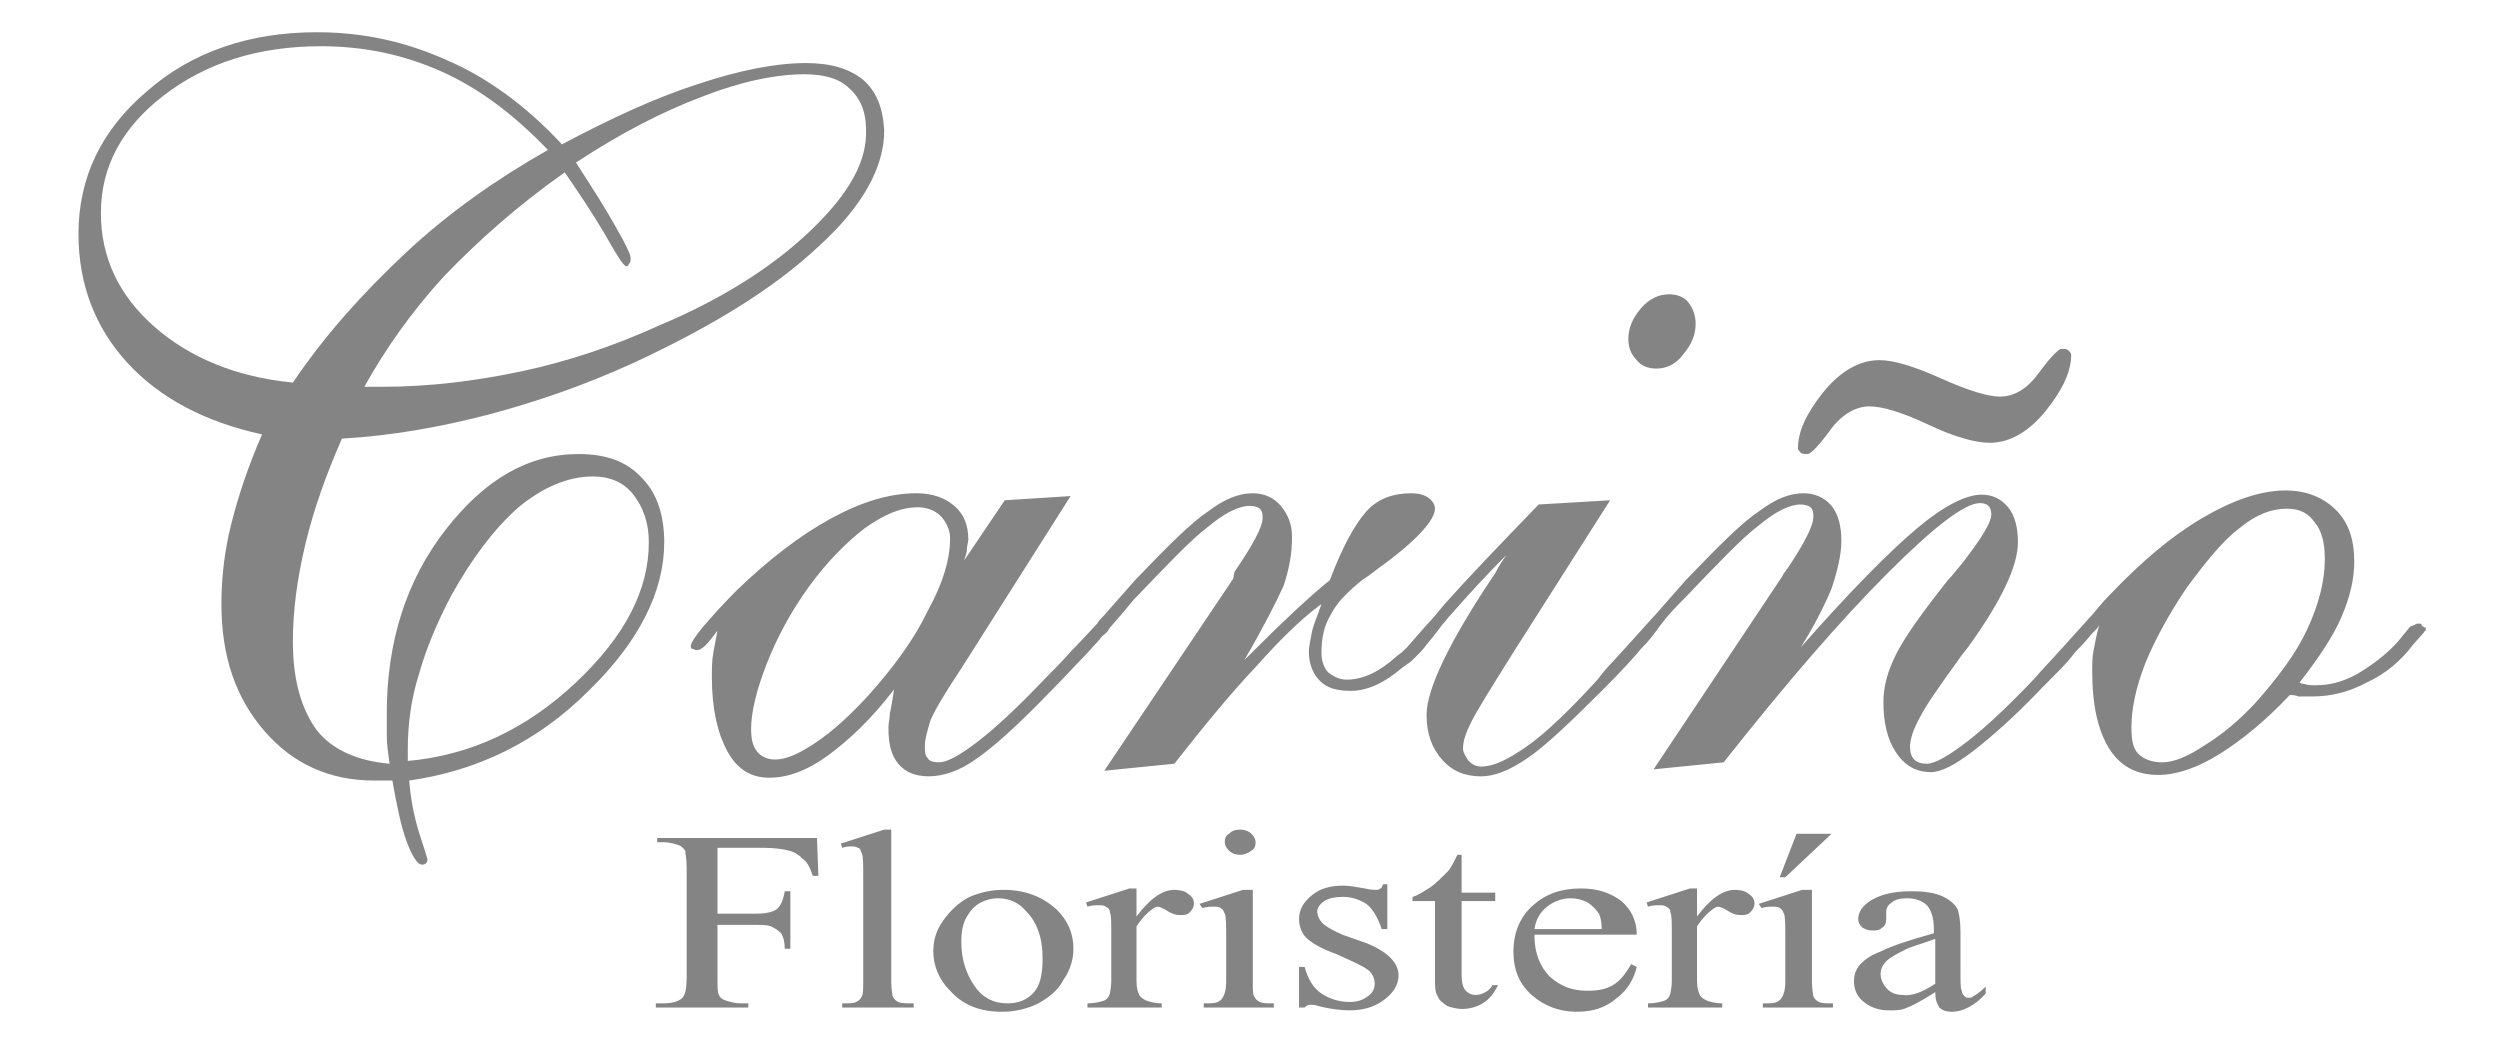 <?xml version="1.0" encoding="utf-8"?>
<!-- Generator: Adobe Illustrator 22.0.0, SVG Export Plug-In . SVG Version: 6.00 Build 0)  -->
<svg version="1.1" id="Capa_1" xmlns="http://www.w3.org/2000/svg" xmlns:xlink="http://www.w3.org/1999/xlink" x="0px" y="0px"
	 viewBox="0 0 178.4 74.5" style="enable-background:new 0 0 178.4 74.5;" xml:space="preserve">
<style type="text/css">
	.st0{fill:#848484;}
</style>
<g>
	<path class="st0" d="M128.5,32.3c0.1,0.1,0.3,0.1,0.5,0.1c0.2,0,0.8-0.6,1.6-1.7c0.8-1.1,1.8-1.7,2.8-1.7c0.9,0,2.3,0.4,4.2,1.3
		c1.9,0.9,3.4,1.3,4.4,1.3c1.4,0,2.8-0.8,4-2.3c1.2-1.5,1.8-2.8,1.8-4c0-0.1-0.1-0.2-0.2-0.3c-0.1-0.1-0.3-0.1-0.5-0.1
		c-0.2,0-0.8,0.6-1.6,1.7c-0.8,1.1-1.7,1.7-2.8,1.7c-0.8,0-2.2-0.4-4.2-1.3c-2-0.9-3.4-1.3-4.4-1.3c-1.4,0-2.8,0.8-4,2.3
		c-1.2,1.5-1.8,2.8-1.8,4C128.3,32.1,128.4,32.2,128.5,32.3z"/>
	<path class="st0" d="M118.2,26.3c0.7,0,1.4-0.3,1.9-1c0.6-0.7,0.9-1.4,0.9-2.2c0-0.6-0.2-1.1-0.5-1.5c-0.3-0.4-0.8-0.6-1.4-0.6
		c-0.7,0-1.4,0.3-2,1c-0.6,0.7-0.9,1.4-0.9,2.2c0,0.6,0.2,1.1,0.6,1.5C117.1,26.1,117.6,26.3,118.2,26.3z"/>
	<path class="st0" d="M51.2,60.4v4.8H54c0.6,0,1.1-0.1,1.4-0.3c0.3-0.2,0.5-0.7,0.6-1.3h0.4v4.1H56c0-0.5-0.1-0.8-0.2-1
		c-0.1-0.2-0.4-0.4-0.6-0.5C54.9,66,54.5,66,54,66h-2.8v3.8c0,0.6,0,1,0.1,1.2c0.1,0.2,0.2,0.3,0.5,0.4c0.3,0.1,0.7,0.2,1,0.2h0.6
		v0.3h-6.6v-0.3h0.5c0.6,0,1.1-0.1,1.4-0.4c0.2-0.2,0.3-0.7,0.3-1.4v-7.9c0-0.6-0.1-1-0.1-1.2c-0.1-0.1-0.2-0.3-0.5-0.4
		c-0.3-0.1-0.7-0.2-1-0.2h-0.5v-0.3h11.4l0.1,2.7H58c-0.2-0.6-0.4-1-0.7-1.2c-0.3-0.3-0.6-0.5-1-0.6c-0.4-0.1-1-0.2-1.8-0.2H51.2
		L51.2,60.4z M63.6,59.2v10.9c0,0.5,0.1,0.9,0.1,1c0.1,0.2,0.2,0.3,0.4,0.4c0.2,0.1,0.6,0.1,1.1,0.1v0.3h-5.1v-0.3
		c0.5,0,0.8,0,1-0.1c0.2-0.1,0.3-0.2,0.4-0.4c0.1-0.2,0.1-0.5,0.1-1v-7.5c0-0.9,0-1.5-0.1-1.7c-0.1-0.2-0.1-0.4-0.3-0.4
		c-0.1-0.1-0.3-0.1-0.4-0.1c-0.2,0-0.4,0-0.7,0.1L60,60.2l3.1-1H63.6L63.6,59.2z M71.6,63.5c1.6,0,2.8,0.5,3.8,1.4
		c0.8,0.8,1.2,1.7,1.2,2.8c0,0.7-0.2,1.5-0.7,2.2c-0.4,0.8-1.1,1.3-1.8,1.7c-0.8,0.4-1.7,0.6-2.6,0.6c-1.6,0-2.8-0.5-3.7-1.5
		c-0.8-0.8-1.2-1.8-1.2-2.8c0-0.8,0.2-1.5,0.7-2.2c0.5-0.7,1.1-1.3,1.9-1.7C69.9,63.7,70.7,63.5,71.6,63.5L71.6,63.5z M71.2,64.1
		c-0.4,0-0.8,0.1-1.2,0.3c-0.4,0.2-0.7,0.5-1,1c-0.3,0.5-0.4,1.1-0.4,1.8c0,1.2,0.3,2.2,0.9,3.1c0.6,0.9,1.4,1.3,2.4,1.3
		c0.7,0,1.3-0.2,1.8-0.7c0.5-0.5,0.7-1.3,0.7-2.5c0-1.5-0.4-2.6-1.2-3.4C72.7,64.4,72,64.1,71.2,64.1L71.2,64.1z M81.1,63.5v1.9
		c0.9-1.2,1.8-1.9,2.7-1.9c0.4,0,0.8,0.1,1,0.3c0.3,0.2,0.4,0.4,0.4,0.7c0,0.2-0.1,0.4-0.3,0.6c-0.2,0.2-0.4,0.2-0.7,0.2
		c-0.3,0-0.6-0.1-0.9-0.3c-0.3-0.2-0.6-0.3-0.7-0.3c-0.1,0-0.3,0.1-0.4,0.2c-0.3,0.2-0.7,0.6-1.1,1.2V70c0,0.5,0.1,0.8,0.2,1
		c0.1,0.2,0.3,0.3,0.5,0.4c0.3,0.1,0.6,0.2,1.1,0.2v0.3h-5.3v-0.3c0.5,0,0.9-0.1,1.2-0.2c0.2-0.1,0.3-0.2,0.4-0.5
		c0-0.1,0.1-0.4,0.1-0.9v-3.2c0-1,0-1.5-0.1-1.7c0-0.2-0.1-0.3-0.3-0.4c-0.1-0.1-0.3-0.1-0.5-0.1c-0.2,0-0.5,0-0.8,0.1l-0.1-0.3
		l3.1-1H81.1L81.1,63.5z M88.5,59.2c0.3,0,0.6,0.1,0.8,0.3c0.2,0.2,0.3,0.4,0.3,0.6c0,0.3-0.1,0.5-0.3,0.6C89,60.9,88.8,61,88.5,61
		c-0.3,0-0.6-0.1-0.8-0.3c-0.2-0.2-0.3-0.4-0.3-0.6c0-0.3,0.1-0.5,0.3-0.6C87.9,59.3,88.1,59.2,88.5,59.2L88.5,59.2z M89.4,63.5v6.6
		c0,0.5,0,0.9,0.1,1c0.1,0.2,0.2,0.3,0.4,0.4c0.2,0.1,0.5,0.1,1,0.1v0.3h-5v-0.3c0.5,0,0.8,0,1-0.1c0.2-0.1,0.3-0.2,0.4-0.4
		c0.1-0.2,0.2-0.5,0.2-1v-3.2c0-0.9,0-1.5-0.1-1.7c-0.1-0.2-0.1-0.3-0.3-0.4c-0.1-0.1-0.3-0.1-0.5-0.1c-0.2,0-0.5,0-0.8,0.1
		l-0.2-0.3l3.1-1H89.4L89.4,63.5z M99,63.5v2.8h-0.4c-0.3-0.9-0.7-1.5-1.1-1.8c-0.5-0.3-1-0.5-1.7-0.5c-0.5,0-1,0.1-1.3,0.3
		c-0.3,0.2-0.5,0.5-0.5,0.7c0,0.3,0.1,0.6,0.4,0.9c0.2,0.2,0.7,0.5,1.4,0.8l1.7,0.6c1.5,0.6,2.3,1.4,2.3,2.3c0,0.7-0.4,1.3-1.1,1.8
		c-0.7,0.5-1.5,0.7-2.4,0.7c-0.6,0-1.4-0.1-2.2-0.3c-0.2-0.1-0.5-0.1-0.6-0.1c-0.2,0-0.3,0.1-0.4,0.2h-0.4v-2.9h0.4
		c0.2,0.8,0.6,1.5,1.2,1.9c0.6,0.4,1.3,0.6,2,0.6c0.5,0,0.9-0.1,1.3-0.4c0.3-0.2,0.5-0.5,0.5-0.9c0-0.4-0.2-0.8-0.5-1
		c-0.4-0.3-1.1-0.6-2.2-1.1c-1.1-0.4-1.8-0.8-2.2-1.2c-0.3-0.3-0.5-0.8-0.5-1.3c0-0.7,0.3-1.2,0.9-1.7c0.6-0.5,1.3-0.7,2.3-0.7
		c0.4,0,0.9,0.1,1.5,0.2c0.4,0.1,0.6,0.1,0.8,0.1c0.1,0,0.2,0,0.3-0.1c0.1,0,0.1-0.1,0.2-0.3H99L99,63.5z M104.3,61v2.7h2.4v0.6
		h-2.4v5.3c0,0.5,0.1,0.9,0.3,1.1c0.2,0.2,0.4,0.3,0.7,0.3c0.3,0,0.5-0.1,0.7-0.2c0.2-0.1,0.4-0.3,0.5-0.5h0.4
		c-0.3,0.6-0.6,1-1.1,1.3c-0.5,0.3-1,0.4-1.5,0.4c-0.3,0-0.7-0.1-1-0.2c-0.3-0.2-0.6-0.4-0.7-0.7c-0.2-0.3-0.2-0.7-0.2-1.3v-5.5
		h-1.6v-0.3c0.4-0.1,0.8-0.4,1.3-0.7c0.4-0.3,0.8-0.7,1.2-1.1c0.2-0.2,0.4-0.6,0.7-1.2H104.3L104.3,61z M109.5,66.8
		c0,1.2,0.4,2.2,1.1,2.9c0.8,0.7,1.6,1,2.7,1c0.7,0,1.3-0.1,1.8-0.4c0.5-0.3,0.9-0.8,1.3-1.5l0.4,0.2c-0.2,0.8-0.6,1.6-1.4,2.2
		c-0.8,0.7-1.7,1-2.9,1c-1.2,0-2.3-0.4-3.2-1.2c-0.9-0.8-1.3-1.8-1.3-3.1c0-1.4,0.5-2.5,1.4-3.3c0.9-0.8,2-1.2,3.4-1.2
		c1.2,0,2.1,0.3,2.9,0.9c0.7,0.6,1.1,1.4,1.1,2.4H109.5L109.5,66.8z M109.5,66.3h4.8c0-0.5-0.1-0.9-0.2-1.1
		c-0.2-0.3-0.5-0.6-0.8-0.8c-0.4-0.2-0.8-0.3-1.2-0.3c-0.6,0-1.2,0.2-1.7,0.6C109.9,65.1,109.6,65.6,109.5,66.3L109.5,66.3z
		 M121.1,63.5v1.9c0.9-1.2,1.8-1.9,2.7-1.9c0.4,0,0.8,0.1,1,0.3c0.3,0.2,0.4,0.4,0.4,0.7c0,0.2-0.1,0.4-0.3,0.6
		c-0.2,0.2-0.4,0.2-0.7,0.2c-0.3,0-0.6-0.1-0.9-0.3c-0.3-0.2-0.6-0.3-0.7-0.3c-0.1,0-0.3,0.1-0.4,0.2c-0.3,0.2-0.7,0.6-1.1,1.2V70
		c0,0.5,0.1,0.8,0.2,1c0.1,0.2,0.3,0.3,0.5,0.4c0.3,0.1,0.6,0.2,1.1,0.2v0.3h-5.3v-0.3c0.5,0,0.9-0.1,1.2-0.2
		c0.2-0.1,0.3-0.2,0.4-0.5c0-0.1,0.1-0.4,0.1-0.9v-3.2c0-1,0-1.5-0.1-1.7c0-0.2-0.1-0.3-0.3-0.4c-0.1-0.1-0.3-0.1-0.5-0.1
		c-0.2,0-0.5,0-0.8,0.1l-0.1-0.3l3.1-1H121.1L121.1,63.5z M129.3,63.5v6.6c0,0.5,0.1,0.9,0.1,1c0.1,0.2,0.2,0.3,0.4,0.4
		c0.2,0.1,0.5,0.1,1,0.1v0.3h-5v-0.3c0.5,0,0.8,0,1-0.1c0.2-0.1,0.3-0.2,0.4-0.4c0.1-0.2,0.2-0.5,0.2-1v-3.2c0-0.9,0-1.5-0.1-1.7
		c-0.1-0.2-0.1-0.3-0.3-0.4c-0.1-0.1-0.3-0.1-0.5-0.1c-0.2,0-0.5,0-0.8,0.1l-0.2-0.3l3.1-1H129.3L129.3,63.5z M130.7,59.5l-3.3,3.1
		H127l1.2-3.1H130.7L130.7,59.5z M138.1,70.8c-1.1,0.7-1.7,1-2,1.1c-0.4,0.2-0.8,0.2-1.3,0.2c-0.7,0-1.3-0.2-1.8-0.6
		c-0.5-0.4-0.7-0.9-0.7-1.5c0-0.4,0.1-0.7,0.3-1c0.3-0.4,0.8-0.8,1.6-1.1c0.8-0.4,2-0.8,3.8-1.3v-0.3c0-0.8-0.2-1.4-0.5-1.7
		c-0.3-0.3-0.8-0.5-1.4-0.5c-0.5,0-0.9,0.1-1.1,0.3c-0.3,0.2-0.4,0.4-0.4,0.7l0,0.5c0,0.3-0.1,0.5-0.3,0.6c-0.2,0.2-0.4,0.2-0.7,0.2
		c-0.3,0-0.5-0.1-0.7-0.2c-0.2-0.2-0.3-0.4-0.3-0.6c0-0.5,0.3-1,1-1.4c0.7-0.4,1.6-0.6,2.8-0.6c0.9,0,1.7,0.1,2.3,0.4
		c0.4,0.2,0.8,0.5,1,0.9c0.1,0.3,0.2,0.8,0.2,1.6v2.8c0,0.8,0,1.3,0.1,1.4c0,0.2,0.1,0.3,0.2,0.4c0.1,0.1,0.2,0.1,0.3,0.1
		c0.1,0,0.2,0,0.3-0.1c0.2-0.1,0.5-0.3,0.9-0.7v0.5c-0.8,0.9-1.7,1.3-2.4,1.3c-0.4,0-0.7-0.1-0.9-0.3
		C138.2,71.6,138.1,71.3,138.1,70.8L138.1,70.8z M138.1,70.2V67c-1.1,0.4-1.9,0.6-2.2,0.8c-0.6,0.3-1,0.5-1.3,0.8
		c-0.3,0.3-0.4,0.6-0.4,0.9c0,0.4,0.2,0.8,0.5,1.1c0.3,0.3,0.7,0.4,1.1,0.4C136.4,71.1,137.2,70.8,138.1,70.2z"/>
	<g>
		<path class="st0" d="M61.6,5.7c-1-0.8-2.3-1.2-4.1-1.2c-2.1,0-4.7,0.5-7.7,1.5c-3.1,1-6.3,2.5-9.7,4.3c-2.6-2.8-5.4-4.8-8.2-6
			C29,3,26,2.3,22.6,2.3c-4.8,0-8.9,1.4-12.1,4.2c-3.3,2.8-4.9,6.2-4.9,10.2c0,3.6,1.2,6.7,3.5,9.2c2.3,2.5,5.5,4.2,9.6,5.1
			c-1,2.3-1.7,4.4-2.2,6.4c-0.5,2-0.7,3.9-0.7,5.7c0,3.7,1,6.7,3.1,9.1c2,2.3,4.6,3.5,7.8,3.5H28c0.3,1.7,0.6,3.2,1,4.3
			c0.4,1.1,0.8,1.7,1.1,1.7c0.1,0,0.2,0,0.3-0.1c0.1-0.1,0.1-0.2,0.1-0.3c0,0-0.2-0.7-0.6-1.9c-0.4-1.3-0.6-2.5-0.7-3.7
			c4.9-0.7,9.2-2.8,12.8-6.4c3.6-3.5,5.4-7.1,5.4-10.6c0-1.9-0.5-3.5-1.6-4.6c-1.1-1.2-2.6-1.7-4.5-1.7c-3.6,0-6.7,1.8-9.5,5.4
			c-2.8,3.6-4.2,8-4.2,13.1c0,0.4,0,1,0,1.6c0,0.6,0.1,1.3,0.2,2c-2.3-0.2-4.1-1-5.2-2.4c-1.1-1.5-1.7-3.6-1.7-6.3
			c0-2.2,0.3-4.5,0.9-7c0.6-2.5,1.5-5,2.6-7.5c3.5-0.2,6.9-0.8,10.4-1.7c3.4-0.9,6.9-2.1,10.4-3.7c5.6-2.6,10-5.3,13.2-8.3
			c3.2-2.9,4.7-5.7,4.7-8.3C63,7.6,62.5,6.5,61.6,5.7z M29.1,53.5c0-1.7,0.2-3.5,0.8-5.4c0.5-1.8,1.3-3.7,2.3-5.6
			c1.5-2.7,3.1-4.8,4.8-6.3c1.7-1.4,3.5-2.2,5.3-2.2c1.2,0,2.2,0.4,2.9,1.3c0.7,0.9,1.1,2,1.1,3.4c0,3.4-1.7,6.7-5.2,10
			c-3.5,3.3-7.5,5.2-12,5.6V53.5z M20.9,27.3c-4.1-0.4-7.4-1.8-9.9-4c-2.5-2.2-3.8-4.9-3.8-8.1c0-3.3,1.5-6.1,4.5-8.4
			c3-2.3,6.7-3.5,11.2-3.5c3.1,0,5.9,0.6,8.6,1.8c2.7,1.2,5.2,3.1,7.6,5.6c-3.7,2.1-7.1,4.5-10.1,7.3C25.9,20.9,23.2,23.9,20.9,27.3
			z M57.9,16.4c-2.7,2.6-6.3,4.9-10.8,6.8c-3.3,1.5-6.6,2.6-9.9,3.3c-3.3,0.7-6.6,1.1-9.9,1.1h-1.3c1.5-2.7,3.4-5.4,5.7-7.9
			c2.4-2.5,5.2-5,8.6-7.4c0.9,1.3,1.9,2.8,2.8,4.3c0.9,1.6,1.4,2.4,1.6,2.4c0.1,0,0.1,0,0.2-0.2c0.1-0.1,0.1-0.2,0.1-0.4
			c0-0.2-0.3-0.9-1-2.1c-0.6-1.1-1.6-2.7-2.9-4.7c3.2-2.1,6.1-3.6,9-4.7c2.8-1.1,5.3-1.6,7.3-1.6c1.4,0,2.5,0.3,3.2,1
			c0.8,0.7,1.2,1.7,1.2,2.9C61.9,11.5,60.6,13.8,57.9,16.4z"/>
	</g>
	<g>
		<path class="st0" d="M172.8,44.6c0-0.1-0.1-0.1-0.2-0.1c-0.1,0-0.2,0-0.3,0.1c-0.1,0-0.2,0.1-0.3,0.1l-0.9,1.1
			c-0.9,1-1.9,1.7-2.9,2.3c-1.1,0.6-2,0.8-3,0.8c-0.2,0-0.5,0-0.8-0.1c-0.2,0-0.3-0.1-0.3-0.1c1.4-1.8,2.4-3.3,3-4.7
			c0.6-1.4,0.9-2.7,0.9-3.9c0-1.6-0.4-2.8-1.3-3.7c-0.9-0.9-2.1-1.4-3.6-1.4c-1.8,0-3.8,0.7-6,2c-2.2,1.3-4.3,3.1-6.5,5.4
			c-0.7,0.7-1.2,1.4-1.6,1.8c0,0,0,0,0,0c-0.1,0.1-1.8,2-1.8,2s0,0,0,0c0,0-0.1,0.1-0.1,0.1c-0.7,0.8-1.4,1.5-1.9,2.1
			c-1.9,2-3.5,3.5-4.8,4.5c-1.3,1-2.3,1.6-2.9,1.6c-0.4,0-0.7-0.1-0.9-0.3c-0.2-0.2-0.3-0.5-0.3-0.9c0-0.5,0.2-1.2,0.7-2.1
			c0.4-0.8,1.3-2.1,2.6-3.9c0.2-0.3,0.5-0.7,0.9-1.2c2.3-3.2,3.5-5.7,3.5-7.4c0-1-0.2-1.9-0.7-2.5c-0.5-0.6-1.1-0.9-1.9-0.9
			c-1.1,0-2.7,0.8-4.6,2.4c-1.9,1.6-4.7,4.4-8.3,8.5c1-1.6,1.7-3,2.2-4.2c0.4-1.2,0.7-2.4,0.7-3.4c0-1-0.2-1.9-0.7-2.5
			c-0.5-0.6-1.2-0.9-2-0.9c-1,0-2,0.4-3.2,1.3c-1.2,0.8-2.9,2.5-5.2,4.9l-2.2,2.5c0,0-0.1,0.1-0.1,0.1l0,0c0,0-2.6,2.9-2.8,3.1h0
			c-0.5,0.5-0.9,1-1.2,1.4c-2.1,2.3-3.8,3.9-5.1,4.8c-1.3,0.9-2.3,1.4-3.2,1.4c-0.3,0-0.6-0.1-0.9-0.4c-0.2-0.3-0.4-0.6-0.4-0.9
			c0-0.5,0.2-1.1,0.6-1.9c0.4-0.8,1.4-2.4,2.9-4.8l7-11l-5.1,0.3c-2.9,3-5.1,5.3-6.7,7.1c-0.5,0.6-0.9,1.1-1.3,1.5l0,0l-1.4,1.6v0
			c-0.2,0.2-0.4,0.4-0.7,0.6c-1.2,1.1-2.4,1.7-3.6,1.7c-0.5,0-0.9-0.2-1.3-0.5c-0.3-0.3-0.5-0.8-0.5-1.4c0-1.1,0.2-2,0.7-2.8
			c0.4-0.8,1.2-1.6,2.2-2.4c0.3-0.2,0.6-0.4,1.1-0.8c2.8-2,4.1-3.5,4.1-4.3c0-0.3-0.2-0.6-0.5-0.8c-0.3-0.2-0.7-0.3-1.2-0.3
			c-1.3,0-2.4,0.4-3.2,1.3c-0.8,0.9-1.7,2.5-2.6,4.9c-1.5,1.2-3.5,3.1-6,5.6l-0.1,0.1c1.4-2.4,2.3-4.2,2.8-5.3
			c0.4-1.2,0.6-2.3,0.6-3.5c0-0.9-0.3-1.6-0.8-2.2c-0.5-0.6-1.2-0.9-2-0.9c-1,0-2,0.4-3.2,1.3c-1.2,0.8-2.9,2.5-5.2,4.9l-2.2,2.5
			c-0.2,0.2-0.4,0.4-0.5,0.6l0,0l-1.5,1.6l0,0c-0.1,0.1-0.2,0.2-0.3,0.3c-0.7,0.8-1.4,1.5-1.9,2c-1.9,2-3.5,3.5-4.8,4.5
			c-1.3,1-2.2,1.5-2.8,1.5c-0.4,0-0.7-0.1-0.8-0.3c-0.2-0.2-0.2-0.5-0.2-0.9c0-0.5,0.2-1.1,0.4-1.8c0.3-0.7,1-1.9,2.2-3.7l7.8-12.3
			l-4.7,0.3l-2.9,4.3c0.1-0.3,0.2-0.6,0.2-0.8c0-0.3,0.1-0.5,0.1-0.7c0-1-0.3-1.8-1-2.4c-0.7-0.6-1.6-0.9-2.7-0.9
			c-1.9,0-3.9,0.6-6.1,1.8c-2.2,1.2-4.4,2.9-6.7,5.1c-1,1-1.8,1.9-2.4,2.6c-0.6,0.7-0.9,1.2-0.9,1.4c0,0.1,0,0.2,0.1,0.2
			c0.1,0,0.2,0.1,0.3,0.1c0.2,0,0.4-0.1,0.7-0.4c0.2-0.2,0.5-0.6,0.8-1c-0.1,0.5-0.2,1.1-0.3,1.6c-0.1,0.6-0.1,1.1-0.1,1.7
			c0,2.3,0.4,4,1.1,5.3c0.7,1.3,1.7,1.9,3,1.9c1.3,0,2.7-0.5,4.2-1.6c1.5-1.1,3.1-2.6,4.7-4.7c-0.1,0.7-0.2,1.3-0.3,1.7
			c0,0.4-0.1,0.7-0.1,1c0,1.2,0.2,2,0.7,2.6c0.5,0.6,1.2,0.9,2.2,0.9c1,0,2.2-0.4,3.3-1.2c1.2-0.8,3-2.4,5.5-5c1-1,1.8-1.9,2.4-2.5
			l0,0l1-1.1c0.1-0.2,0.3-0.3,0.5-0.5l0,0l0,0c0.1-0.1,0.1-0.2,0.2-0.3c0.7-0.8,1.3-1.5,1.7-2c2.4-2.5,4.1-4.3,5.3-5.2
			c1.2-1,2.2-1.5,3-1.5c0.3,0,0.6,0.1,0.7,0.2c0.2,0.2,0.2,0.4,0.2,0.7c0,0.6-0.7,1.9-2,3.8L88,41.3l-9.2,13.7l5-0.5
			c2.2-2.8,4.1-5.1,5.8-6.9c1.7-1.9,3.2-3.4,4.7-4.5c-0.3,0.9-0.6,1.5-0.7,2.1c-0.1,0.5-0.2,1-0.2,1.3c0,0.9,0.3,1.6,0.8,2.1
			c0.5,0.5,1.2,0.7,2.2,0.7c1.1,0,2.3-0.5,3.6-1.6c0.1-0.1,0.3-0.2,0.4-0.3l0,0c0.2-0.1,0.4-0.3,0.6-0.5c0.3-0.3,0.6-0.6,0.8-0.9
			c0.6-0.7,1.1-1.4,1.1-1.4l0,0c0.2-0.2,0.4-0.5,0.6-0.7c1.4-1.6,2.7-3,4-4.3c-0.2,0.3-0.5,0.7-0.8,1.3c-3.3,4.9-4.9,8.3-4.9,10.1
			c0,1.4,0.4,2.4,1.1,3.2c0.7,0.8,1.6,1.2,2.8,1.2c0.9,0,2-0.4,3.3-1.3c1.2-0.8,3-2.5,5.4-4.9c1.4-1.4,2.3-2.4,2.7-2.9
			c0,0,0.1-0.1,0.1-0.1c0.4-0.4,0.8-0.9,1.3-1.6c0.6-0.8,1.2-1.4,1.7-1.9c2.4-2.5,4.1-4.3,5.3-5.2c1.2-1,2.2-1.5,3-1.5
			c0.3,0,0.6,0.1,0.7,0.2c0.2,0.2,0.2,0.4,0.2,0.7c0,0.6-0.6,1.8-1.8,3.6c-0.2,0.3-0.4,0.5-0.4,0.6l-9.2,13.8l5-0.5
			c4.5-5.7,8.4-10.2,11.7-13.5c3.3-3.3,5.5-5,6.6-5c0.3,0,0.5,0.1,0.6,0.2c0.1,0.1,0.2,0.3,0.2,0.6c0,0.6-0.7,1.7-2,3.4
			c-0.5,0.6-0.8,1-1.1,1.3c-1.9,2.4-3.1,4.1-3.7,5.3c-0.6,1.2-0.9,2.3-0.9,3.4c0,1.5,0.3,2.7,0.9,3.6c0.6,0.9,1.4,1.4,2.5,1.4
			c0.7,0,1.7-0.5,3-1.5c1.3-1,3-2.5,4.9-4.5l0.4-0.4c0.7-0.7,1.3-1.3,1.7-1.8l0,0c0,0,0,0,0,0c0.3-0.4,0.6-0.7,0.8-0.9
			c0.3-0.3,0.5-0.6,0.7-0.8c0,0,0.1-0.1,0.1-0.1c0.1-0.1,0.1-0.1,0.1-0.1l0,0c0.1-0.1,0.2-0.2,0.3-0.4c-0.2,0.7-0.3,1.3-0.4,1.8
			c-0.1,0.5-0.1,1-0.1,1.5c0,2.4,0.4,4.2,1.2,5.5c0.8,1.3,2,1.9,3.5,1.9c1.3,0,2.8-0.5,4.4-1.5c1.6-1,3.3-2.4,5-4.2
			c0.2,0,0.4,0,0.6,0.1c0.2,0,0.6,0,1,0c1.3,0,2.6-0.3,3.9-1c1.3-0.6,2.4-1.5,3.3-2.7l0.8-0.9c0,0,0-0.1,0.1-0.1c0,0,0-0.1,0-0.2
			C172.8,44.7,172.8,44.6,172.8,44.6z M61.9,49.7c-1.3,1.4-2.5,2.5-3.7,3.3c-1.2,0.8-2.1,1.2-2.9,1.2c-0.5,0-1-0.2-1.3-0.6
			c-0.3-0.4-0.4-0.9-0.4-1.6c0-1.2,0.4-2.8,1.1-4.6c0.7-1.8,1.7-3.7,3-5.5c1.3-1.8,2.7-3.2,4-4.2c1.4-1,2.6-1.5,3.8-1.5
			c0.6,0,1.2,0.2,1.6,0.6c0.4,0.4,0.7,1,0.7,1.6c0,1.5-0.5,3.2-1.6,5.2C65.3,45.5,63.8,47.6,61.9,49.7z M161,50.1
			c-1.2,1.3-2.4,2.3-3.7,3.1c-1.2,0.8-2.2,1.2-3,1.2c-0.7,0-1.3-0.2-1.7-0.6c-0.4-0.4-0.5-1-0.5-1.9c0-1.3,0.3-2.8,1-4.6
			c0.7-1.7,1.7-3.5,2.9-5.3c1.4-1.9,2.6-3.4,3.8-4.3c1.2-1,2.3-1.4,3.4-1.4c0.9,0,1.5,0.3,2,1c0.5,0.6,0.7,1.5,0.7,2.6
			c0,1.5-0.4,3.2-1.3,5.1C163.8,46.7,162.5,48.4,161,50.1z"/>
	</g>
</g>
</svg>
